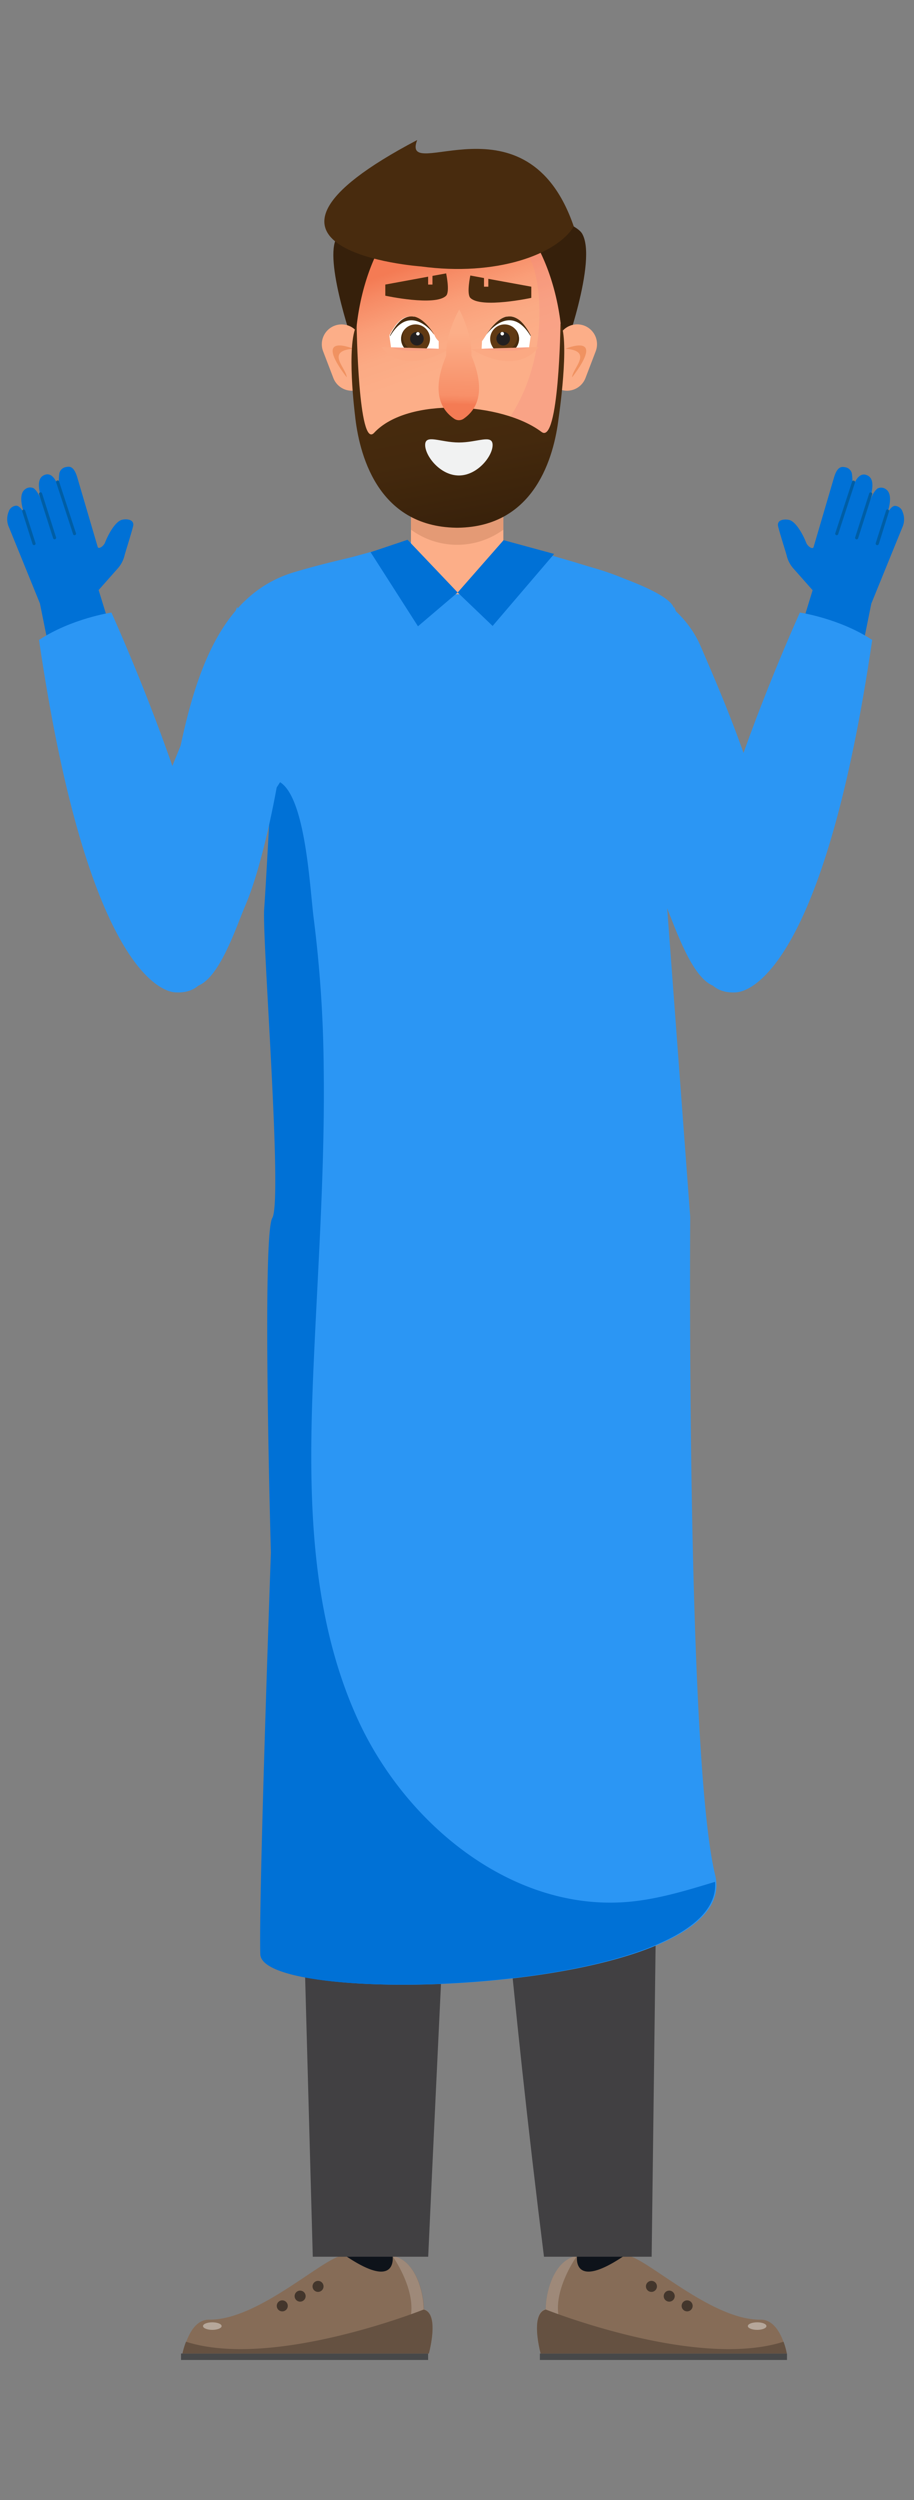 <svg xmlns="http://www.w3.org/2000/svg" xmlns:xlink="http://www.w3.org/1999/xlink" viewBox="0 0 300.52 821.26"><rect x="0" y="0" width="300.52" height="821.26" fill="#808080" stroke="none"/><defs><style>.cls-1{fill:#0e131a;}.cls-2{fill:#866c57;}.cls-3{fill:#9e8979;}.cls-4{fill:#474849;}.cls-5{fill:#655141;}.cls-6{fill:#43362c;}.cls-7{fill:#b6a79a;}.cls-8{fill:#414042;}.cls-9{fill:#2b96f4;}.cls-10,.cls-26{fill:#0071d6;}.cls-11{fill:#fcae88;}.cls-12{fill:#b06d4d;opacity:0.32;}.cls-13{fill:#36200b;}.cls-14{fill:#f09261;}.cls-15{fill:url(#linear-gradient);}.cls-16{fill:#f28a83;opacity:0.3;}.cls-17{fill:url(#linear-gradient-2);}.cls-18{fill:#482b0e;}.cls-19{fill:#fff;}.cls-20{fill:#603913;}.cls-21{fill:#231f20;}.cls-22{fill:#fba983;}.cls-23{fill:url(#linear-gradient-3);}.cls-24{fill:#f1f2f2;}.cls-25{fill:#b77a65;}.cls-25,.cls-26,.cls-27{fill-rule:evenodd;}.cls-27{fill:#005ea5;}</style><linearGradient id="linear-gradient" x1="139.82" y1="85.46" x2="151.77" y2="119.77" gradientUnits="userSpaceOnUse"><stop offset="0" stop-color="#f47b54"/><stop offset="0.17" stop-color="#f68a64"/><stop offset="0.44" stop-color="#fa9e78"/><stop offset="0.72" stop-color="#fbaa84"/><stop offset="1" stop-color="#fcae88"/></linearGradient><linearGradient id="linear-gradient-2" x1="160.77" y1="176.27" x2="150.88" y2="123.06" gradientUnits="userSpaceOnUse"><stop offset="0" stop-color="#36200b"/><stop offset="0.05" stop-color="#38210b"/><stop offset="0.53" stop-color="#44290d"/><stop offset="1" stop-color="#482b0e"/></linearGradient><linearGradient id="linear-gradient-3" x1="150.65" y1="132.83" x2="151.36" y2="109.41" gradientUnits="userSpaceOnUse"><stop offset="0" stop-color="#f47b54"/><stop offset="0.06" stop-color="#f68760"/><stop offset="0.13" stop-color="#f89069"/><stop offset="0.24" stop-color="#f8936c"/><stop offset="1" stop-color="#fcae88"/></linearGradient></defs><g id="OBJECT"><g id="doctor"><polygon class="cls-1" points="206.41 756.89 207.78 723.68 189.91 723.68 188.53 756.89 206.41 756.89"/><path class="cls-2" d="M258.7,773.14H177.77s-1.87-6.78-.94-11.09c.35-1.68,1.13-3,2.61-3.37,0-5.28,2.5-16.13,10.29-17.52h0c-.05.38-1.42,11.23,15.31,0,4.15-2.79,27.73,21.11,45,20.85,4.05-.06,6.36,4,7.55,7.26A24.47,24.47,0,0,1,258.7,773.14Z"/><path class="cls-3" d="M189.72,741.05c-.23.33-9.16,12.9-5.32,22.37a22.3,22.3,0,0,1-7.57-1.49c.35-1.67,1.13-3,2.61-3.36,0-5.29,2.5-16.13,10.29-17.52Z"/><rect class="cls-4" x="177.51" y="773.14" width="81.25" height="2.12"/><path class="cls-5" d="M258.7,773.14H177.77s-3.61-13.07,1.67-14.46c0,0,49.44,19.76,78.18,10.59A24.47,24.47,0,0,1,258.7,773.14Z"/><path class="cls-6" d="M216,751.09a1.81,1.81,0,1,1-1.8-1.81A1.8,1.8,0,0,1,216,751.09Z"/><path class="cls-6" d="M221.85,754.29a1.81,1.81,0,1,1-1.81-1.81A1.81,1.81,0,0,1,221.85,754.29Z"/><path class="cls-6" d="M227.74,757.49a1.81,1.81,0,1,1-1.81-1.81A1.81,1.81,0,0,1,227.74,757.49Z"/><path class="cls-7" d="M252,764.13c0,.68-1.36,1.24-3.05,1.24s-3.06-.56-3.06-1.24,1.37-1.24,3.06-1.24S252,763.44,252,764.13Z"/><polygon class="cls-1" points="112.32 756.89 110.94 723.68 128.81 723.68 130.19 756.89 112.32 756.89"/><path class="cls-2" d="M60,773.14H141s1.88-6.78,1-11.09c-.36-1.68-1.14-3-2.62-3.37,0-5.28-2.5-16.13-10.29-17.52h0c.05.38,1.42,11.23-15.3,0-4.16-2.79-27.73,21.11-45,20.85-4.05-.06-6.36,4-7.54,7.26A23.94,23.94,0,0,0,60,773.14Z"/><path class="cls-3" d="M129,741.05c.23.33,9.17,12.9,5.32,22.37a22.36,22.36,0,0,0,7.58-1.49c-.36-1.67-1.14-3-2.62-3.36,0-5.29-2.5-16.13-10.29-17.52Z"/><rect class="cls-4" x="59.52" y="773.14" width="81.25" height="2.12"/><path class="cls-5" d="M60,773.14H141s3.62-13.07-1.67-14.46c0,0-49.44,19.76-78.17,10.59A23.94,23.94,0,0,0,60,773.14Z"/><path class="cls-6" d="M102.76,751.09a1.81,1.81,0,1,0,1.81-1.81A1.81,1.81,0,0,0,102.76,751.09Z"/><path class="cls-6" d="M96.87,754.29a1.81,1.81,0,1,0,1.81-1.81A1.81,1.81,0,0,0,96.87,754.29Z"/><path class="cls-6" d="M91,757.49a1.81,1.81,0,1,0,1.8-1.81A1.81,1.81,0,0,0,91,757.49Z"/><path class="cls-7" d="M66.75,764.13c0,.68,1.37,1.24,3.06,1.24s3.06-.56,3.06-1.24-1.37-1.24-3.06-1.24S66.75,763.44,66.75,764.13Z"/><path class="cls-8" d="M93.36,395.16l9.48,346.19h37.95C147.45,595.28,155,453.29,155,453.29s2.47,117.23,23.86,288.06h35.4l4.4-346.19Z"/></g><path class="cls-9" d="M219.32,401.62C199,417.07,117,414.75,94.83,400.7c-7.44-16.23-3.22-140.79-3.22-140.79s-17.53-55.37-12.45-61.12c10.32-11.69,70.69-24.22,70.69-24.22s64.23,14.18,71.25,24.22c3.42,4.88-5.71,50.08-3.14,98.89C220.67,349.35,223.54,383.84,219.32,401.62Z"/><path class="cls-10" d="M161.44,400.76c-27.82,1-49.86-13.07-54.26-27.67s-3.15-77.3-5.07-104.75c-1.32-18.95-3-32.56-15.39-44.46a240.45,240.45,0,0,1,4.89,36S87.39,384.47,94.83,400.7C110.94,410.89,161,413.44,195,408.15,183.41,407.66,172.6,400.36,161.44,400.76Z"/><path class="cls-10" d="M218,297.68c-1.54-29.37,1.14-57.42,2.79-76.18-7.95,14.4-15.89,30.12-15.41,46a258.39,258.39,0,0,0,8.51,56.73c2.33,9,4.25,18.17,6.57,27.2a66,66,0,0,0,3.09,8.8"/><rect class="cls-11" x="135.12" y="158.47" width="30.38" height="36.74"/><path class="cls-12" d="M135.12,158.47V174a25.7,25.7,0,0,0,30.38,0V158.47Z"/><path class="cls-13" d="M171.25,67.67s17.63,5,20.1,9c5.29,8.76-6.39,40.44-6.39,40.44Z"/><path class="cls-13" d="M116.67,114.64s-9.83-27.49-6.3-35.88c2.93-6.94,24.88-17,24.88-17l11.6,15.34Z"/><path class="cls-11" d="M192.51,124.17a6.51,6.51,0,0,1-8.4,3.76h0a6.51,6.51,0,0,1-3.76-8.41l3.36-8.78a6.51,6.51,0,0,1,8.4-3.76h0a6.52,6.52,0,0,1,3.76,8.41Z"/><path class="cls-14" d="M185.94,114.56s13.74-5.78,2.17,9.4C188.11,121.07,195.34,115.29,185.94,114.56Z"/><path class="cls-11" d="M109.6,124.17a6.51,6.51,0,0,0,8.4,3.76h0a6.52,6.52,0,0,0,3.76-8.41l-3.36-8.78A6.51,6.51,0,0,0,110,107h0a6.52,6.52,0,0,0-3.76,8.41Z"/><path class="cls-14" d="M116.17,114.56s-13.74-5.78-2.17,9.4C114,121.07,106.77,115.29,116.17,114.56Z"/><path class="cls-15" d="M185,117.11a87.16,87.16,0,0,1-2.17,19.46h0c-.33,1.47-.71,2.89-1.12,4.29q-.51,1.77-1.11,3.45c-5.85,16.83-17,28.19-29.74,28.19-12.55,0-23.52-11-29.45-27.35-.5-1.4-1-2.82-1.4-4.29s-.78-2.81-1.12-4.27v0a86,86,0,0,1-2.18-19.46q0-3.75.31-7.37c0-.15,0-.22,0-.22,2.28-27,16.56-47.78,33.83-47.78s31.64,20.92,33.85,48.05C184.88,112.18,185,114.63,185,117.11Z"/><path class="cls-16" d="M185,117.11a87.16,87.16,0,0,1-2.17,19.46h0c-.34,1.47-.71,2.89-1.12,4.29-.31,1.07-.65,2.12-1,3.14,0,.1-.07.21-.11.32-5.85,16.82-17,28.19-29.74,28.19-7.62,0-14.67-4.06-20.35-10.91,59.3-14.52,47.35-77.77,42.56-77.48-26.18,1.61-39.34-2.69-43.71-10,5.86-7.73,13.35-12.35,21.5-12.35,16.53,0,30.33,19.07,33.47,44.4.15,1.2.28,2.41.38,3.65C184.86,112.18,185,114.63,185,117.11Z"/><path class="cls-17" d="M184.29,106.17s-.49,40.05-6.23,35.73c-13-9.8-44-11.62-55.06.29-5.18,5.58-5.74-35.38-5.74-35.38-3.46,6.67-.54,29.55-.54,29.55h0c1.26,12.22,7.07,36.57,33.24,37h.7c25.27-.39,31.49-23.39,33-35.9h0S187.41,112.15,184.29,106.17Z"/><path class="cls-18" d="M160.56,91.6v2.58h-1.42V91.34l-4.5-.83s-1.29,6,0,7.34c3.54,3.57,20.05,0,20.05,0V94.18Z"/><path class="cls-18" d="M140.77,90.89v2.59h1.42V90.63l4.5-.82s1.29,6,0,7.33c-3.54,3.57-20,0-20,0V93.48Z"/><path class="cls-11" d="M174.81,110.79c-.11-.23-.22-.44-.33-.65h0Z"/><path class="cls-19" d="M174.65,110.45l-.17-.31,0,.34-.78,5.38a14.79,14.79,0,0,1-15.42.21l.2-4h0c.53-.66.94-1.37,1.41-2.09h0l.43-.66.52-.73.21-.28.2-.27c.35-.45.72-.89,1.11-1.3l.46-.47c.17-.16.32-.31.49-.45l.24-.21.25-.21.26-.19c.17-.13.34-.24.51-.35a6.85,6.85,0,0,1,.79-.44l.25-.11a5.37,5.37,0,0,1,.56-.21l.28-.08.16,0a.66.66,0,0,1,.15,0,4.47,4.47,0,0,1,1.59,0l.52.13a6.54,6.54,0,0,1,2.7,1.74,10.62,10.62,0,0,1,.81.92,19.18,19.18,0,0,1,2,3.17l.13.25C174.54,110.24,174.59,110.35,174.65,110.45Z"/><path class="cls-18" d="M174.48,110.14l0,.34c-6.8-11.55-14.59-.5-14.59-.5v0h0l.43-.66.52-.73.21-.28.2-.27c.35-.45.72-.89,1.11-1.3l.46-.47c.17-.16.32-.31.49-.45l.24-.21.25-.21.26-.19c.17-.13.34-.24.51-.35a6.85,6.85,0,0,1,.79-.44l.25-.11a5.37,5.37,0,0,1,.56-.21l.28-.08.16,0a.66.66,0,0,1,.15,0,4.47,4.47,0,0,1,1.59,0l.52.13a6.54,6.54,0,0,1,2.7,1.74,10.62,10.62,0,0,1,.81.92,19.18,19.18,0,0,1,2,3.17Z"/><path class="cls-20" d="M170.6,112.09a4.75,4.75,0,1,1-3.92-5.46A4.76,4.76,0,0,1,170.6,112.09Z"/><path class="cls-18" d="M169.46,108.16a4.69,4.69,0,0,1,.56,3.12,4.75,4.75,0,0,1-5.46,3.92,4.69,4.69,0,0,1-2.78-1.53,4.75,4.75,0,1,0,7.68-5.51Z"/><path class="cls-21" d="M167.65,111.62a2.23,2.23,0,1,1-1.84-2.56A2.22,2.22,0,0,1,167.65,111.62Z"/><path class="cls-19" d="M165.71,109.72a.59.59,0,0,1-.67.47.58.58,0,0,1-.47-.66.57.57,0,0,1,.66-.47A.58.58,0,0,1,165.71,109.72Z"/><path class="cls-22" d="M154.89,114.67l22.2-.68S170.94,124,154.89,114.67Z"/><path class="cls-16" d="M173.77,114.09c-3.72,2.2-15.53.55-15.53.55l.8-.1Z"/><path class="cls-19" d="M127.89,110.45l.16-.31,0,.34.77,5.38a14.79,14.79,0,0,0,15.42.21l0-4h0a5,5,0,0,1-1.42-2.09h0a2.07,2.07,0,0,1-.64-.66c-.16-.24-.34-.49-.52-.73l-.2-.28-.21-.27c-.35-.45-.72-.89-1.1-1.3l-.47-.47q-.24-.24-.48-.45l-.25-.21-.25-.21-.26-.19a5.62,5.62,0,0,0-.5-.35,6.85,6.85,0,0,0-.79-.44l-.25-.11a5.54,5.54,0,0,0-.57-.21l-.27-.08-.16,0-.15,0a4.52,4.52,0,0,0-1.6,0l-.52.13A6.45,6.45,0,0,0,131,105.8a10.69,10.69,0,0,0-.82.92,19.87,19.87,0,0,0-2,3.17c0,.08-.09.16-.13.25S127.94,110.35,127.89,110.45Z"/><path class="cls-18" d="M128.26,110.14l0,.34c6.8-11.55,14.6-.5,14.6-.5v0h0l-.43-.66-.52-.73-.21-.28-.2-.27c-.36-.45-.72-.89-1.11-1.3-.15-.16-.31-.32-.47-.47s-.31-.31-.48-.45l-.24-.21-.25-.21-.26-.19c-.17-.13-.34-.24-.51-.35a6.85,6.85,0,0,0-.79-.44l-.25-.11a5.37,5.37,0,0,0-.56-.21l-.28-.08-.16,0a.66.66,0,0,0-.15,0,4.47,4.47,0,0,0-1.59,0l-.52.13a6.48,6.48,0,0,0-2.7,1.74c-.27.28-.55.58-.82.92a19.87,19.87,0,0,0-2,3.17Z"/><path class="cls-20" d="M131.93,112.09a4.76,4.76,0,1,0,3.93-5.46A4.77,4.77,0,0,0,131.93,112.09Z"/><path class="cls-18" d="M133.08,108.16a4.69,4.69,0,0,0-.57,3.12A4.76,4.76,0,0,0,138,115.2a4.69,4.69,0,0,0,2.78-1.53,4.75,4.75,0,1,1-7.68-5.51Z"/><path class="cls-21" d="M134.88,111.62a2.23,2.23,0,1,0,1.84-2.56A2.23,2.23,0,0,0,134.88,111.62Z"/><path class="cls-19" d="M136.83,109.72a.58.58,0,0,0,.66.47.58.58,0,0,0,.48-.66.58.58,0,0,0-1.14.19Z"/><path class="cls-22" d="M147.65,114.67,125.44,114S131.59,124,147.65,114.67Z"/><path class="cls-16" d="M128.77,114.09c3.71,2.2,15.52.55,15.52.55l-.8-.1Z"/><path class="cls-23" d="M155,116.87c.25-7.47-4-15.16-4-15.16s-4.53,7.69-4.28,15.16c-3.13,7.39-4.39,15.8,2.49,20.6a2.78,2.78,0,0,0,1.64.57h.07a2.78,2.78,0,0,0,1.64-.57C159.37,132.67,158.11,124.26,155,116.87Z"/><path class="cls-18" d="M138.44,87.53S67.75,82.47,137.17,46c-5.64,14.8,36.12-16.46,51.49,28.41C183,83.61,163.23,90.88,138.44,87.53Z"/><path class="cls-24" d="M139.79,146.17c0-3.66,5-.82,11.09-.81s11.09-2.83,11.09.84-5,10-11.1,10S139.79,149.84,139.79,146.17Z"/><path class="cls-9" d="M235.15,616c-9.49-38.91-8.21-216.23-8.21-216.23L218,280.08a121.87,121.87,0,0,1,13.65,33.59l0,.06c5.26,3.72,11,5.14,17.35,5.24,4.26-1.46,5.79-8,9.13-10.88-2.84-39.07-19-75.43-27.77-95.82-10.57-24.7-49.53-28.67-49.53-28.67l-4.29-1.19L164.81,192l-8.71,4.44h-6.21L137,195.18h-6.63L127.17,192l-8.67-9.71c-3.38,1-10.83,2.43-21.66,5.64-32.51,9.63-37.4,53-44.52,99.3-2,13.33,17.31,19.73,26.94,12.53,0,0,.2-10.87,2.18-5,2.24-21.7,7.83-31.08,7.83-31.08s-1.26,25.06-2,35S93.4,394.25,90,400.06,89.52,510,89.52,510s-4.09,114-3.47,132c.6,17.72,152.5,13.1,149.46-23.78A14.9,14.9,0,0,0,235.15,616Z"/><path class="cls-10" d="M85.59,642C85,623.9,89.07,510,89.07,510s-3-104.09.46-109.89-3.37-91.55-2.67-101.45,2-35,2-35-5,6,3.23-6.7c8.48,5.32,9.78,35,11.06,44.78a416.3,416.3,0,0,1,3.28,49c.45,33.41-2,66.76-3.42,100.13-1.62,38.47-1.44,78.43,14.43,113.52s51.48,64,89.81,60.32c9.52-.93,18.68-3.74,27.85-6.52C238.1,655.08,86.2,659.7,85.59,642Z"/><polygon class="cls-10" points="150.48 194.64 137.43 205.74 121.85 181.4 134 177.32 150.48 194.64"/><polygon class="cls-10" points="150.48 194.64 161.97 205.63 182.2 181.97 165.57 177.45 150.48 194.64"/><path class="cls-25" d="M276.92,175a.52.52,0,0,0,.33.64.5.5,0,0,0,.63-.32h0l3.4-10.66A.5.5,0,0,0,281,164h0a.51.51,0,0,0-.64.32Z"/><path class="cls-25" d="M270.16,173.14a.51.51,0,0,0,1,.31L275.75,159a.51.51,0,0,0-.34-.63.48.48,0,0,0-.62.31v0Z"/><path class="cls-26" d="M258.28,222.89l8.91-29-6.2-7a9.81,9.81,0,0,1-2.36-4.52c-.36-1.3-2.87-9.17-2.86-9.92,0-2,2.68-1.92,3.77-1.63,2,.54,4.23,4.19,5.54,7.47.48,1.23,2.12,2.29,2.41,1.46L274.18,157c1-3.49,2.34-3.81,3.54-3.53a2.67,2.67,0,0,1,2.38,2.1,18.68,18.68,0,0,1-.25,6.5s1.4-7.2,4.92-6.07,1.56,6.34,1.25,8.27c-.2,1.21.74-2.51,2.53-3.81a2.63,2.63,0,0,1,2.85.35c2.72,2,.09,8.43.09,8.43s1.17-2.85,2.69-3.07a2.8,2.8,0,0,1,2.6,2,6.42,6.42,0,0,1-.16,5.22l-10.14,24.91-6.32,31.37Z"/><path class="cls-27" d="M287.94,178.41a.51.51,0,0,0,1,.31L292.3,168a.52.52,0,0,0-.32-.64.5.5,0,0,0-.63.32v0Z"/><path class="cls-27" d="M281.18,176.53a.51.51,0,0,0,.33.63.49.49,0,0,0,.63-.31v0l4.62-14.46a.51.51,0,0,0-.33-.63.51.51,0,0,0-.64.32Z"/><path class="cls-27" d="M274.67,175.06a.51.51,0,0,0,.19.69.51.51,0,0,0,.69-.18.49.49,0,0,0,.07-.19l5.48-16.79a.51.51,0,0,0-.88-.5.58.58,0,0,0-.06.17Z"/><path class="cls-9" d="M221.62,199.3,263.5,302s-19.65,24.4-28.45,22c-7.43-2.05-13-19.26-16-26.33-6.08-14-10.51-39.53-10.51-39.53Z"/><path class="cls-9" d="M263,201.22S205.21,328.3,242,326c6.42-.4,29.63-12.4,44.78-115.77C276.1,203.17,263,201.22,263,201.22Z"/><path class="cls-25" d="M19.3,164.36a.51.51,0,0,0-.64-.32h0a.5.5,0,0,0-.31.63l3.4,10.66h0a.5.5,0,0,0,.63.32.52.52,0,0,0,.33-.64Z"/><path class="cls-25" d="M24.84,158.68v0a.5.5,0,0,0-.63-.31.51.51,0,0,0-.33.63l4.62,14.47a.51.51,0,0,0,.63.33.51.51,0,0,0,.33-.64Z"/><path class="cls-26" d="M19.46,229.61l-6.33-31.37L3,173.33a6.5,6.5,0,0,1-.16-5.22,2.8,2.8,0,0,1,2.6-2c1.52.22,2.7,3.07,2.7,3.07s-2.63-6.45.09-8.43a2.61,2.61,0,0,1,2.84-.35c1.8,1.3,2.74,5,2.54,3.81-.31-1.93-2.27-7.14,1.25-8.27S19.76,162,19.76,162a18.92,18.92,0,0,1-.25-6.5,2.68,2.68,0,0,1,2.38-2.1c1.21-.28,2.51,0,3.55,3.53l6.69,22.76c.29.83,1.93-.23,2.41-1.46,1.3-3.28,3.52-6.93,5.53-7.47,1.09-.29,3.77-.36,3.77,1.63,0,.75-2.5,8.62-2.85,9.92a9.9,9.9,0,0,1-2.36,4.52l-6.2,7,8.91,29Z"/><path class="cls-27" d="M8.27,167.73v0a.5.5,0,1,0-.95.32l3.39,10.69a.51.51,0,0,0,.64.32.51.51,0,0,0,.33-.63Z"/><path class="cls-27" d="M13.82,162.06a.51.51,0,0,0-.64-.32.51.51,0,0,0-.33.63l4.62,14.46v0a.5.5,0,0,0,.63.31.5.5,0,0,0,.33-.63Z"/><path class="cls-27" d="M19.45,158.26a.55.55,0,0,0-.05-.17.51.51,0,0,0-.89.5L24,175.38a.7.7,0,0,0,.06.19.51.51,0,0,0,.69.18.5.5,0,0,0,.19-.69Z"/><path class="cls-9" d="M78,199.3,36.12,302s19.64,24.4,28.45,22c7.43-2.05,13-19.26,16-26.33,6.08-14,10.5-39.53,10.5-39.53Z"/><path class="cls-9" d="M36.63,201.22S94.4,328.3,57.61,326c-6.43-.4-29.63-12.4-44.78-115.77C23.52,203.17,36.63,201.22,36.63,201.22Z"/></g></svg>